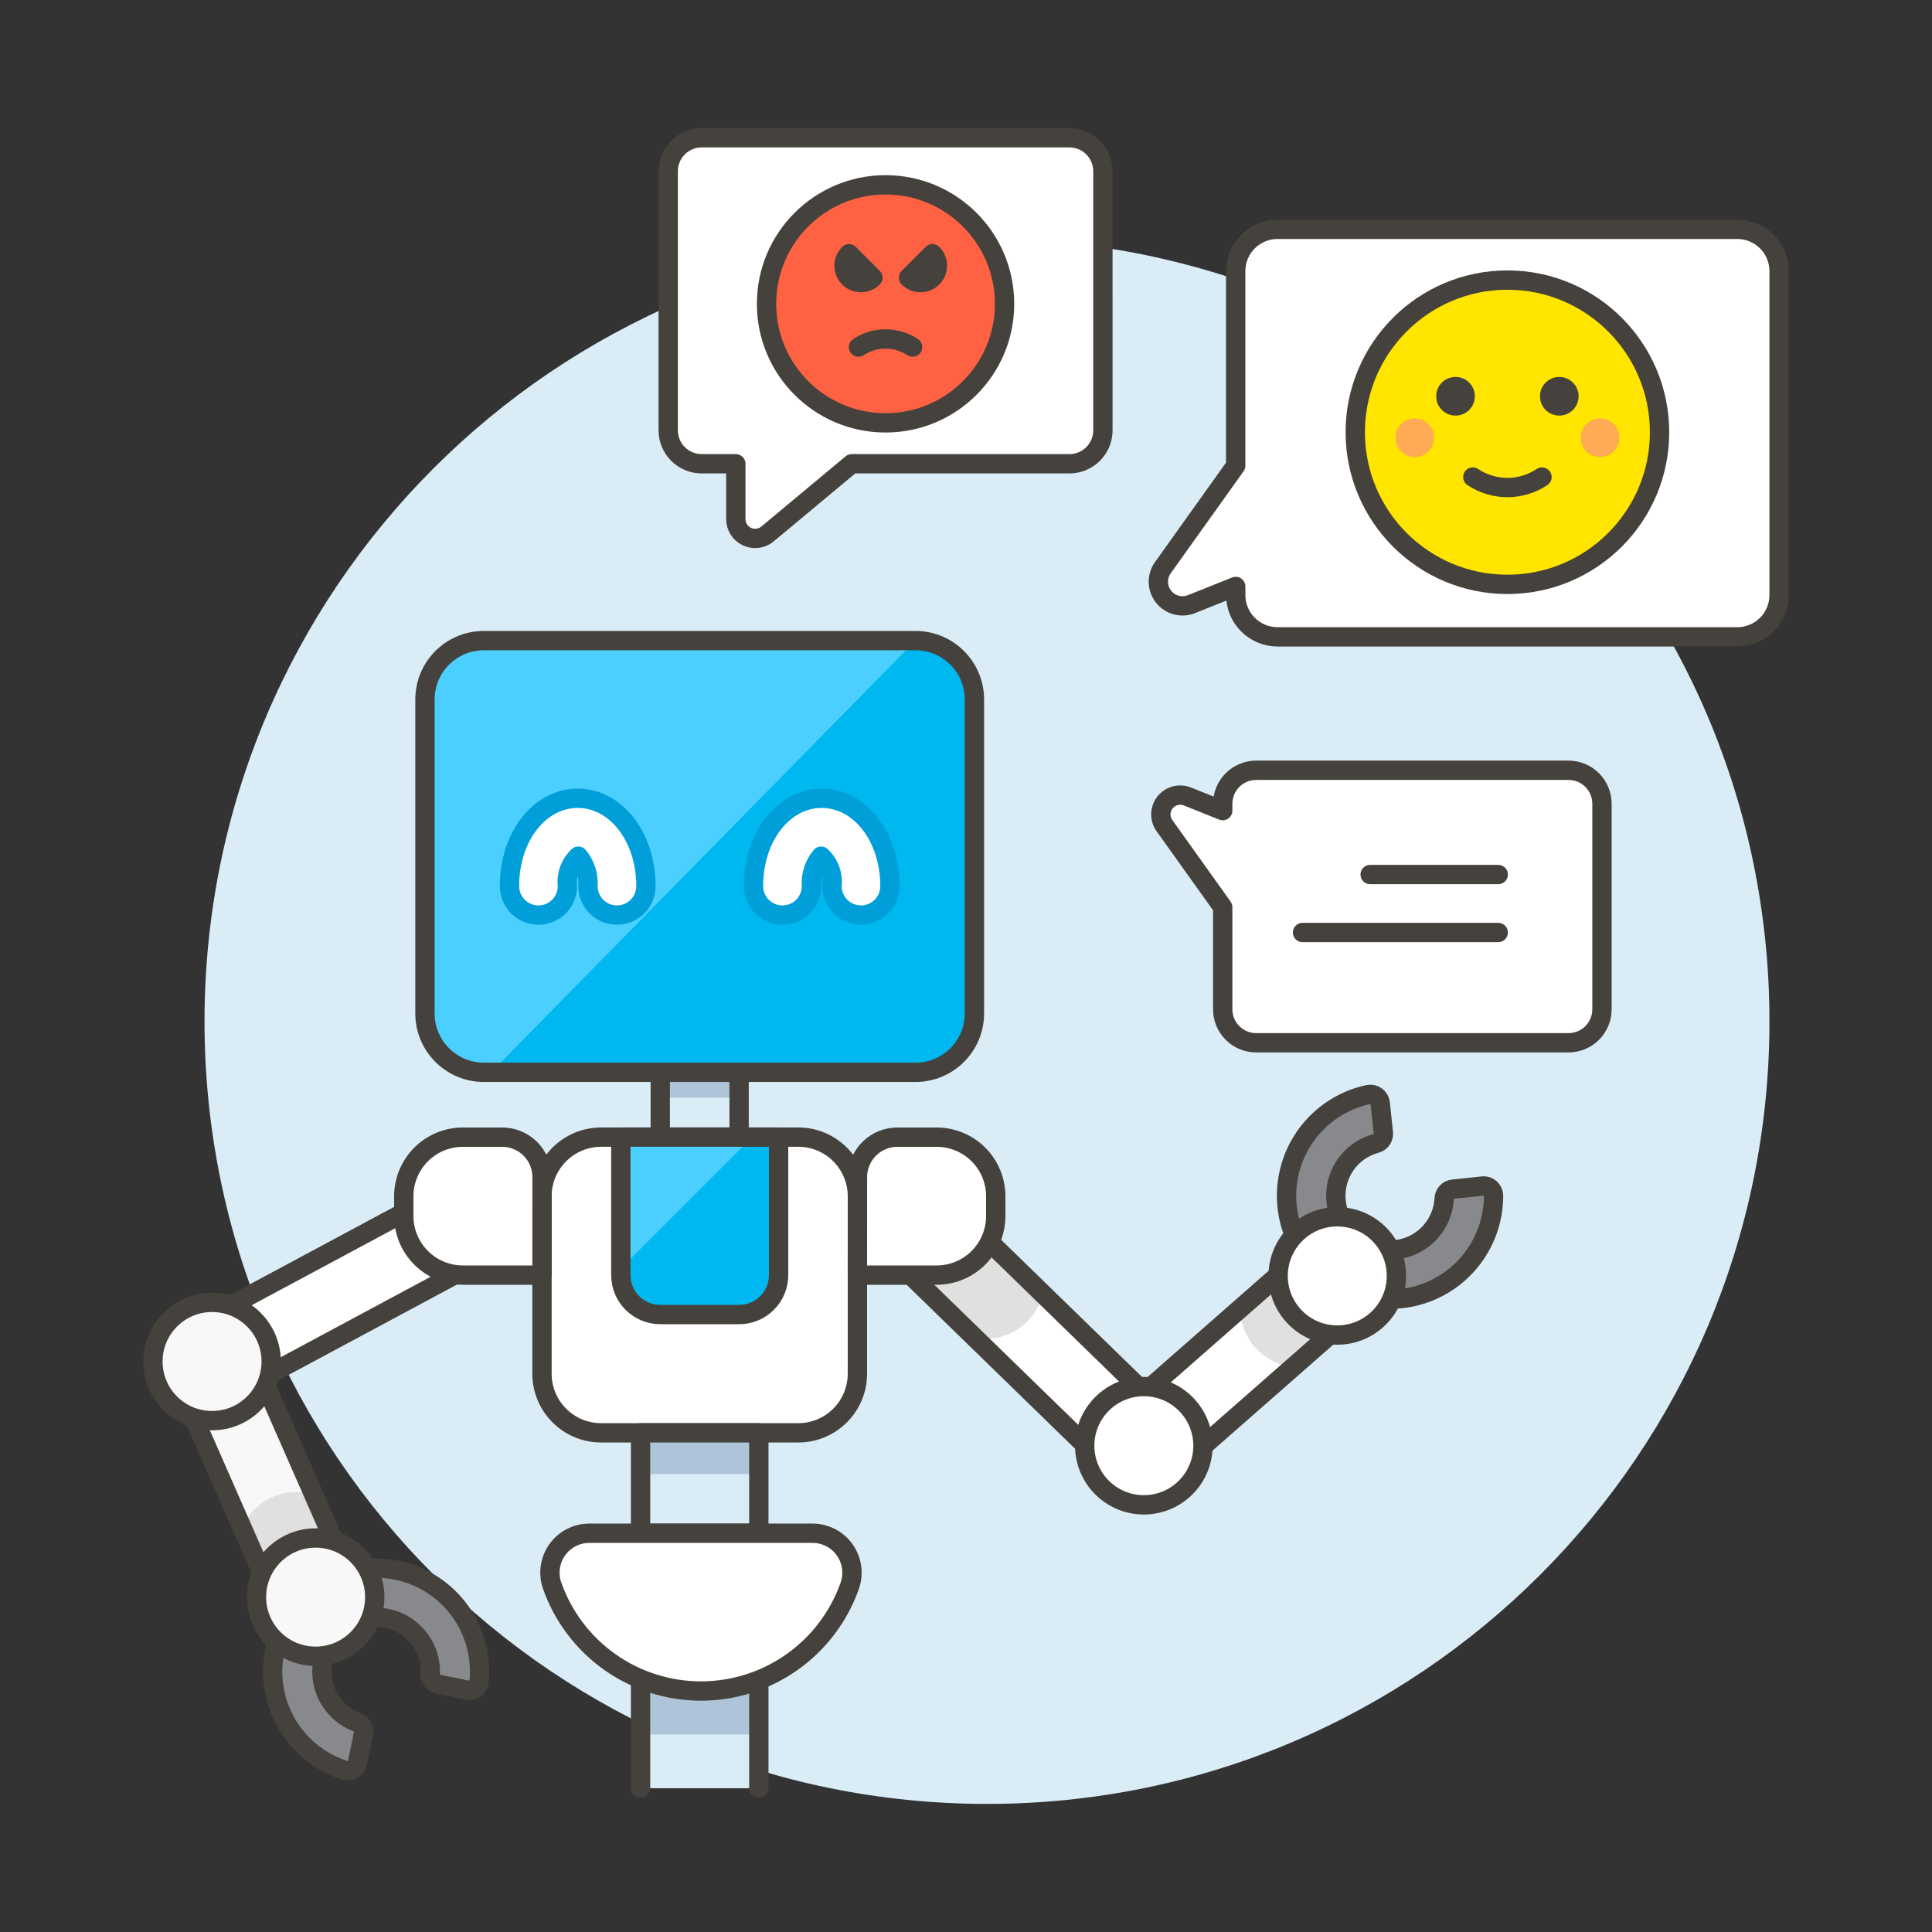 <svg xmlns="http://www.w3.org/2000/svg" fill="none" viewBox="0 0 100 100" id="Chatbot-1--Streamline-Ux" height="100" width="100"><rect x="0" y="0" width="100" height="100" fill="#333333" stroke="none"/><desc>Chatbot 1 Streamline Illustration: https://streamlinehq.com</desc><path fill="#daedf7" stroke="#daedf7" stroke-miterlimit="10" d="M51.086 92.87c22.091 0 40 -17.909 40 -40s-17.909 -40 -40 -40 -40 17.909 -40 40 17.909 40 40 40Z" stroke-width="1"></path><path fill="#87898c" d="M76.742 61.385c0.071 -0.008 0.143 -0 0.211 0.022 0.068 0.022 0.131 0.058 0.184 0.106 0.053 0.048 0.096 0.106 0.125 0.172 0.029 0.066 0.044 0.136 0.044 0.208 -0.001 1.011 -0.287 2.002 -0.827 2.857 -0.54 0.855 -1.311 1.54 -2.224 1.976 -0.913 0.435 -1.93 0.603 -2.935 0.485 -1.004 -0.119 -1.955 -0.519 -2.741 -1.155 -0.786 -0.636 -1.376 -1.482 -1.702 -2.439 -0.326 -0.958 -0.374 -1.988 -0.139 -2.971 0.235 -0.984 0.744 -1.881 1.468 -2.587 0.724 -0.707 1.632 -1.194 2.621 -1.405 0.07 -0.015 0.142 -0.015 0.212 0.001 0.07 0.015 0.136 0.044 0.194 0.086 0.058 0.042 0.106 0.096 0.142 0.158 0.036 0.062 0.058 0.131 0.066 0.202l0.162 1.534c0.013 0.121 -0.018 0.243 -0.087 0.343 -0.069 0.1 -0.172 0.173 -0.289 0.204 -0.501 0.133 -0.955 0.402 -1.312 0.778 -0.357 0.375 -0.603 0.842 -0.711 1.349 -0.108 0.507 -0.074 1.033 0.099 1.522 0.173 0.488 0.478 0.919 0.88 1.245 0.403 0.326 0.888 0.534 1.402 0.601 0.514 0.067 1.036 -0.009 1.509 -0.221 0.473 -0.212 0.878 -0.55 1.17 -0.978 0.292 -0.428 0.461 -0.928 0.486 -1.445 0.006 -0.122 0.055 -0.237 0.138 -0.326 0.084 -0.088 0.196 -0.144 0.318 -0.156l1.534 -0.162Z" stroke-width="1"></path><path stroke="#45413c" stroke-linecap="round" stroke-linejoin="round" d="M76.742 61.385c0.071 -0.008 0.143 -0 0.211 0.022 0.068 0.022 0.131 0.058 0.184 0.106 0.053 0.048 0.096 0.106 0.125 0.172 0.029 0.066 0.044 0.136 0.044 0.208 -0.001 1.011 -0.287 2.002 -0.827 2.857 -0.54 0.855 -1.311 1.54 -2.224 1.976 -0.913 0.435 -1.93 0.603 -2.935 0.485 -1.004 -0.119 -1.955 -0.519 -2.741 -1.155 -0.786 -0.636 -1.376 -1.482 -1.702 -2.439 -0.326 -0.958 -0.374 -1.988 -0.139 -2.971 0.235 -0.984 0.744 -1.881 1.468 -2.587 0.724 -0.707 1.632 -1.194 2.621 -1.405 0.07 -0.015 0.142 -0.015 0.212 0.001 0.07 0.015 0.136 0.044 0.194 0.086 0.058 0.042 0.106 0.096 0.142 0.158 0.036 0.062 0.058 0.131 0.066 0.202l0.162 1.534c0.013 0.121 -0.018 0.243 -0.087 0.343 -0.069 0.1 -0.172 0.173 -0.289 0.204 -0.501 0.133 -0.955 0.402 -1.312 0.778 -0.357 0.375 -0.603 0.842 -0.711 1.349 -0.108 0.507 -0.074 1.033 0.099 1.522 0.173 0.488 0.478 0.919 0.88 1.245 0.403 0.326 0.888 0.534 1.402 0.601 0.514 0.067 1.036 -0.009 1.509 -0.221 0.473 -0.212 0.878 -0.55 1.17 -0.978 0.292 -0.428 0.461 -0.928 0.486 -1.445 0.006 -0.122 0.055 -0.237 0.138 -0.326 0.084 -0.088 0.196 -0.144 0.318 -0.156l1.534 -0.162Z" stroke-width="1"></path><path fill="#ffffff" d="m48.952 62.078 -2.847 2.924 10.967 10.676 2.847 -2.924 -10.967 -10.676Z" stroke-width="1"></path><path fill="#e0e0e0" d="m47.784 63.278 1.168 -1.2L54 66.994l-0.161 0.395c-0.263 0.649 -0.741 1.189 -1.354 1.528 -0.613 0.339 -1.324 0.458 -2.014 0.337l-3.665 -3.568 0.978 -2.408Z" stroke-width="1"></path><path stroke="#45413c" stroke-linecap="round" stroke-linejoin="round" d="m48.952 62.078 -2.847 2.924 10.967 10.676 2.847 -2.924 -10.967 -10.676Z" stroke-width="1"></path><path fill="#ffffff" d="m66.779 65.462 -8.463 7.428 2.692 3.067 8.463 -7.428 -2.692 -3.067Z" stroke-width="1"></path><path fill="#e0e0e0" d="m64.191 67.734 2.589 -2.272 2.692 3.067 -2.535 2.225c-0.749 -0.077 -1.444 -0.428 -1.95 -0.985 -0.507 -0.557 -0.79 -1.282 -0.796 -2.035Z" stroke-width="1"></path><path stroke="#45413c" stroke-linecap="round" stroke-linejoin="round" d="m66.779 65.462 -8.463 7.428 2.692 3.067 8.463 -7.428 -2.692 -3.067Z" stroke-width="1"></path><path fill="#ffffff" stroke="#45413c" stroke-linecap="round" stroke-linejoin="round" d="M69.217 69.102c1.691 0 3.061 -1.37 3.061 -3.061 0 -1.69 -1.37 -3.061 -3.061 -3.061 -1.69 0 -3.061 1.371 -3.061 3.061 0 1.691 1.371 3.061 3.061 3.061Z" stroke-width="1"></path><path fill="#ffffff" stroke="#45413c" stroke-linecap="round" stroke-linejoin="round" d="M59.205 77.89c1.691 0 3.061 -1.37 3.061 -3.061 0 -1.69 -1.37 -3.061 -3.061 -3.061 -1.69 0 -3.061 1.371 -3.061 3.061 0 1.691 1.371 3.061 3.061 3.061Z" stroke-width="1"></path><path fill="#daedf7" d="M39.277 86.718h-6.122v5.84h6.122v-5.84Z" stroke-width="1"></path><path fill="#adc4d9" d="M39.282 86.718H33.16v3.061h6.122v-3.061Z" stroke-width="1"></path><path stroke="#45413c" stroke-linecap="round" stroke-linejoin="round" d="M33.155 92.558v-5.84h6.122v5.84" stroke-width="1"></path><path fill="#daedf7" d="M38.256 54.776h-4.081v4.081h4.081v-4.081Z" stroke-width="1"></path><path fill="#adc4d9" d="M38.256 54.776h-4.081v2.041h4.081v-2.041Z" stroke-width="1"></path><path stroke="#45413c" stroke-linecap="round" stroke-linejoin="round" d="M38.256 54.776h-4.081v4.081h4.081v-4.081Z" stroke-width="1"></path><path fill="#ffffff" stroke="#45413c" stroke-linecap="round" stroke-linejoin="round" d="M41.318 58.858H31.114c-1.69 0 -3.061 1.371 -3.061 3.061v9.183c0 1.691 1.371 3.061 3.061 3.061h10.204c1.691 0 3.061 -1.37 3.061 -3.061v-9.183c0 -1.69 -1.37 -3.061 -3.061 -3.061Z" stroke-width="1"></path><path fill="#daedf7" d="M39.277 74.163h-6.122v5.197h6.122v-5.197Z" stroke-width="1"></path><path fill="#adc4d9" d="M39.282 74.163H33.16v2.136h6.122v-2.136Z" stroke-width="1"></path><path stroke="#45413c" stroke-linecap="round" stroke-linejoin="round" d="M39.277 74.163h-6.122v5.197h6.122v-5.197Z" stroke-width="1"></path><path fill="#00b8f0" d="M40.3 66c0 0.541 -0.215 1.06 -0.598 1.443 -0.383 0.383 -0.902 0.598 -1.443 0.598h-4.084c-0.268 0 -0.533 -0.053 -0.781 -0.155 -0.248 -0.103 -0.472 -0.253 -0.662 -0.443 -0.19 -0.19 -0.34 -0.415 -0.442 -0.662 -0.102 -0.248 -0.155 -0.513 -0.155 -0.781v-7.142H40.3V66Z" stroke-width="1"></path><path fill="#4acfff" d="m38.936 58.858 -6.801 6.795v-6.795h6.801Z" stroke-width="1"></path><path stroke="#45413c" stroke-linecap="round" stroke-linejoin="round" d="M40.3 66c0 0.541 -0.215 1.06 -0.598 1.443 -0.383 0.383 -0.902 0.598 -1.443 0.598h-4.084c-0.268 0 -0.533 -0.053 -0.781 -0.155 -0.248 -0.103 -0.472 -0.253 -0.662 -0.443 -0.19 -0.19 -0.34 -0.415 -0.442 -0.662 -0.102 -0.248 -0.155 -0.513 -0.155 -0.781v-7.142H40.3V66Z" stroke-width="1"></path><path fill="#ffffff" stroke="#45413c" stroke-linecap="round" stroke-linejoin="round" d="M42.058 79.36c0.327 0 0.648 0.079 0.938 0.229 0.29 0.15 0.539 0.368 0.728 0.634 0.188 0.267 0.31 0.575 0.355 0.898 0.045 0.323 0.011 0.653 -0.097 0.961 -0.563 1.592 -1.606 2.971 -2.985 3.946 -1.379 0.975 -3.026 1.499 -4.715 1.499 -1.689 0 -3.336 -0.524 -4.715 -1.499 -1.379 -0.975 -2.422 -2.354 -2.985 -3.946 -0.109 -0.308 -0.142 -0.638 -0.098 -0.962 0.045 -0.324 0.167 -0.632 0.356 -0.899 0.189 -0.267 0.439 -0.484 0.73 -0.634 0.29 -0.15 0.613 -0.228 0.94 -0.227h11.548Z" stroke-width="1"></path><path fill="#f8f8f8" d="M24.294 60.945 10.808 68.182l1.93 3.596 13.486 -7.237 -1.93 -3.596Z" stroke-width="1"></path><path fill="#e0e0e0" d="m25.433 63.064 0.792 1.476 -6.21 3.333 -0.328 -0.273c-0.54 -0.447 -0.91 -1.065 -1.049 -1.752 -0.139 -0.687 -0.038 -1.401 0.286 -2.022l4.507 -2.419 2.002 1.657Z" stroke-width="1"></path><path fill="#ffffff" stroke="#45413c" stroke-linecap="round" stroke-linejoin="round" d="M24.294 60.945 10.808 68.182l1.93 3.596 13.486 -7.237 -1.93 -3.596Z" stroke-width="1"></path><path fill="#ffffff" stroke="#45413c" stroke-linecap="round" stroke-linejoin="round" d="M28.053 66h-4.1c-0.81 -0.002 -1.587 -0.325 -2.16 -0.899 -0.572 -0.574 -0.894 -1.351 -0.893 -2.162v-1.02c-0 -0.402 0.079 -0.8 0.233 -1.171 0.154 -0.371 0.379 -0.709 0.663 -0.993 0.284 -0.284 0.622 -0.51 0.993 -0.663 0.371 -0.154 0.77 -0.233 1.172 -0.233H26c0.542 0.002 1.061 0.217 1.446 0.599 0.385 0.382 0.604 0.899 0.61 1.441L28.053 66Z" stroke-width="1"></path><path fill="#f8f8f8" d="m13.093 70.209 -3.736 1.642 4.53 10.309 3.736 -1.642 -4.53 -10.309Z" stroke-width="1"></path><path fill="#e0e0e0" d="m16.237 77.364 1.386 3.154 -3.737 1.641 -1.357 -3.087c0.3 -0.691 0.844 -1.247 1.528 -1.562 0.684 -0.315 1.46 -0.367 2.18 -0.146Z" stroke-width="1"></path><path stroke="#45413c" stroke-linecap="round" stroke-linejoin="round" d="m13.093 70.209 -3.736 1.642 4.53 10.309 3.736 -1.642 -4.53 -10.309Z" stroke-width="1"></path><path fill="#87898c" d="M18.506 91.246c-0.015 0.07 -0.044 0.136 -0.085 0.195s-0.095 0.107 -0.157 0.143c-0.062 0.036 -0.13 0.059 -0.201 0.067 -0.071 0.008 -0.143 0.001 -0.211 -0.021 -0.964 -0.305 -1.822 -0.877 -2.475 -1.649 -0.653 -0.772 -1.074 -1.714 -1.214 -2.715 -0.14 -1.002 0.006 -2.022 0.421 -2.944 0.416 -0.922 1.084 -1.708 1.927 -2.266 0.843 -0.558 1.827 -0.866 2.838 -0.889 1.011 -0.022 2.008 0.242 2.875 0.762 0.867 0.52 1.569 1.276 2.025 2.178 0.456 0.903 0.647 1.916 0.551 2.923 -0.007 0.071 -0.029 0.14 -0.064 0.203 -0.035 0.062 -0.083 0.116 -0.141 0.159 -0.058 0.043 -0.123 0.072 -0.193 0.088 -0.07 0.015 -0.142 0.016 -0.212 0.002l-1.512 -0.308c-0.119 -0.024 -0.226 -0.09 -0.3 -0.186 -0.075 -0.096 -0.113 -0.215 -0.107 -0.337 0.024 -0.517 -0.096 -1.032 -0.346 -1.485 -0.25 -0.454 -0.621 -0.829 -1.071 -1.085 -0.451 -0.256 -0.963 -0.382 -1.481 -0.364 -0.518 0.018 -1.021 0.178 -1.453 0.464 -0.432 0.286 -0.777 0.686 -0.996 1.155 -0.219 0.47 -0.303 0.991 -0.244 1.505 0.059 0.515 0.26 1.003 0.579 1.411 0.32 0.408 0.746 0.719 1.232 0.899 0.114 0.042 0.209 0.124 0.269 0.23 0.059 0.106 0.078 0.231 0.053 0.35l-0.308 1.516Z" stroke-width="1"></path><path stroke="#45413c" stroke-linecap="round" stroke-linejoin="round" d="M18.506 91.246c-0.015 0.07 -0.044 0.136 -0.085 0.195s-0.095 0.107 -0.157 0.143c-0.062 0.036 -0.13 0.059 -0.201 0.067 -0.071 0.008 -0.143 0.001 -0.211 -0.021 -0.964 -0.305 -1.822 -0.877 -2.475 -1.649 -0.653 -0.772 -1.074 -1.714 -1.214 -2.715 -0.14 -1.002 0.006 -2.022 0.421 -2.944 0.416 -0.922 1.084 -1.708 1.927 -2.266 0.843 -0.558 1.827 -0.866 2.838 -0.889 1.011 -0.022 2.008 0.242 2.875 0.762 0.867 0.52 1.569 1.276 2.025 2.178 0.456 0.903 0.647 1.916 0.551 2.923 -0.007 0.071 -0.029 0.14 -0.064 0.203 -0.035 0.062 -0.083 0.116 -0.141 0.159 -0.058 0.043 -0.123 0.072 -0.193 0.088 -0.07 0.015 -0.142 0.016 -0.212 0.002l-1.512 -0.308c-0.119 -0.024 -0.226 -0.09 -0.3 -0.186 -0.075 -0.096 -0.113 -0.215 -0.107 -0.337 0.024 -0.517 -0.096 -1.032 -0.346 -1.485 -0.25 -0.454 -0.621 -0.829 -1.071 -1.085 -0.451 -0.256 -0.963 -0.382 -1.481 -0.364 -0.518 0.018 -1.021 0.178 -1.453 0.464 -0.432 0.286 -0.777 0.686 -0.996 1.155 -0.219 0.47 -0.303 0.991 -0.244 1.505 0.059 0.515 0.26 1.003 0.579 1.411 0.32 0.408 0.746 0.719 1.232 0.899 0.114 0.042 0.209 0.124 0.269 0.23 0.059 0.106 0.078 0.231 0.053 0.35l-0.308 1.516Z" stroke-width="1"></path><path fill="#f8f8f8" stroke="#45413c" stroke-linecap="round" stroke-linejoin="round" d="M16.336 85.728c1.69 0 3.061 -1.37 3.061 -3.061 0 -1.69 -1.371 -3.061 -3.061 -3.061s-3.061 1.371 -3.061 3.061c0 1.691 1.371 3.061 3.061 3.061Z" stroke-width="1"></path><path fill="#f8f8f8" stroke="#45413c" stroke-linecap="round" stroke-linejoin="round" d="M10.976 73.532c1.691 0 3.061 -1.37 3.061 -3.061 0 -1.69 -1.37 -3.061 -3.061 -3.061 -1.691 0 -3.061 1.371 -3.061 3.061 0 1.691 1.37 3.061 3.061 3.061Z" stroke-width="1"></path><path fill="#ffffff" stroke="#45413c" stroke-linecap="round" stroke-linejoin="round" d="M44.379 66h4.1c0.402 0 0.8 -0.079 1.171 -0.233 0.371 -0.154 0.709 -0.379 0.993 -0.663 0.284 -0.284 0.51 -0.622 0.664 -0.993 0.154 -0.371 0.233 -0.77 0.233 -1.172v-1.02c0 -0.402 -0.079 -0.8 -0.233 -1.171 -0.154 -0.371 -0.379 -0.709 -0.664 -0.993 -0.284 -0.284 -0.622 -0.51 -0.993 -0.663 -0.371 -0.154 -0.769 -0.233 -1.171 -0.233h-2.04c-0.542 0.002 -1.061 0.217 -1.446 0.599 -0.385 0.382 -0.604 0.899 -0.611 1.441L44.379 66Z" stroke-width="1"></path><path fill="#00b8f0" d="M47.389 33.158H25.043c-1.683 0 -3.047 1.364 -3.047 3.047v16.251c0 1.683 1.364 3.047 3.047 3.047h22.346c1.683 0 3.047 -1.364 3.047 -3.047V36.205c0 -1.683 -1.364 -3.047 -3.047 -3.047Z" stroke-width="1"></path><path fill="#4acfff" d="M25.419 55.5h-0.376c-0.807 -0.001 -1.581 -0.323 -2.151 -0.893 -0.57 -0.571 -0.891 -1.345 -0.892 -2.152V36.2c0 -0.808 0.321 -1.583 0.892 -2.155 0.572 -0.572 1.347 -0.892 2.155 -0.892h22.342L25.419 55.5Z" stroke-width="1"></path><path fill="#ffffff" stroke="#009fd9" stroke-linecap="round" stroke-linejoin="round" d="M27.869 47.365c0.398 0 0.779 -0.158 1.061 -0.439s0.439 -0.663 0.439 -1.061c-0.034 -0.284 -0.001 -0.573 0.097 -0.842 0.098 -0.269 0.258 -0.512 0.467 -0.708 0.361 0.432 0.54 0.988 0.5 1.55 0 0.398 0.158 0.779 0.439 1.061s0.663 0.439 1.061 0.439c0.398 0 0.779 -0.158 1.061 -0.439 0.281 -0.281 0.439 -0.663 0.439 -1.061 0 -2.549 -1.552 -4.546 -3.532 -4.546s-3.531 2 -3.531 4.546c0 0.398 0.158 0.779 0.439 1.06 0.281 0.281 0.662 0.44 1.06 0.44Z" stroke-width="1"></path><path fill="#ffffff" stroke="#009fd9" stroke-linecap="round" stroke-linejoin="round" d="M44.564 47.365c-0.398 0 -0.779 -0.158 -1.061 -0.439s-0.439 -0.663 -0.439 -1.061c0.034 -0.284 0.001 -0.573 -0.097 -0.842 -0.098 -0.269 -0.258 -0.512 -0.467 -0.708 -0.362 0.432 -0.541 0.988 -0.5 1.55 0 0.398 -0.158 0.779 -0.439 1.061s-0.663 0.439 -1.061 0.439c-0.398 0 -0.779 -0.158 -1.061 -0.439S39 46.263 39 45.865c0 -2.549 1.551 -4.546 3.531 -4.546 1.98 0 3.532 2 3.532 4.546 0 0.398 -0.158 0.779 -0.439 1.06 -0.281 0.281 -0.662 0.44 -1.06 0.44v0Z" stroke-width="1"></path><path stroke="#45413c" stroke-linecap="round" stroke-linejoin="round" d="M47.389 33.158H25.043c-1.683 0 -3.047 1.364 -3.047 3.047v16.251c0 1.683 1.364 3.047 3.047 3.047h22.346c1.683 0 3.047 -1.364 3.047 -3.047V36.205c0 -1.683 -1.364 -3.047 -3.047 -3.047Z" stroke-width="1"></path><path fill="#ffffff" d="M81.187 53.974H65.019c-0.459 0 -0.899 -0.182 -1.224 -0.507s-0.507 -0.765 -0.507 -1.224v-5.286l-3.016 -4.222c-0.126 -0.176 -0.191 -0.388 -0.186 -0.604 0.005 -0.216 0.08 -0.425 0.213 -0.595 0.134 -0.17 0.319 -0.292 0.527 -0.348 0.209 -0.056 0.43 -0.043 0.631 0.037l1.831 0.732V41.6c0 -0.459 0.182 -0.899 0.507 -1.224s0.765 -0.507 1.224 -0.507h16.168c0.227 0 0.452 0.045 0.662 0.132 0.21 0.087 0.401 0.214 0.562 0.375 0.161 0.161 0.288 0.352 0.375 0.562 0.087 0.21 0.132 0.435 0.132 0.662v10.643c0 0.227 -0.045 0.452 -0.132 0.662 -0.087 0.21 -0.214 0.401 -0.375 0.562 -0.161 0.161 -0.351 0.288 -0.562 0.375 -0.21 0.087 -0.435 0.132 -0.662 0.132Z" stroke-width="1"></path><path fill="#ffffff" d="M55.355 7.13H36.317c-0.459 0 -0.899 0.182 -1.224 0.507 -0.325 0.325 -0.507 0.765 -0.507 1.224v13.413c0 0.227 0.045 0.452 0.132 0.662 0.087 0.21 0.214 0.401 0.375 0.562 0.161 0.161 0.352 0.288 0.562 0.375 0.21 0.087 0.435 0.132 0.662 0.132h1.769v2.865c0 0.19 0.054 0.376 0.156 0.536s0.247 0.288 0.42 0.369c0.172 0.081 0.364 0.111 0.552 0.086 0.189 -0.024 0.366 -0.102 0.512 -0.223l4.36 -3.633h11.269c0.227 0 0.452 -0.045 0.662 -0.132 0.21 -0.087 0.401 -0.214 0.562 -0.375 0.161 -0.161 0.288 -0.352 0.375 -0.562 0.087 -0.21 0.132 -0.435 0.132 -0.662V8.861c0 -0.227 -0.045 -0.452 -0.132 -0.662 -0.087 -0.21 -0.214 -0.401 -0.375 -0.562 -0.161 -0.161 -0.352 -0.288 -0.562 -0.375 -0.21 -0.087 -0.435 -0.132 -0.662 -0.132Z" stroke-width="1"></path><path stroke="#45413c" stroke-linecap="round" stroke-linejoin="round" d="M55.355 7.13H36.317c-0.459 0 -0.899 0.182 -1.224 0.507 -0.325 0.325 -0.507 0.765 -0.507 1.224v13.413c0 0.227 0.045 0.452 0.132 0.662 0.087 0.21 0.214 0.401 0.375 0.562 0.161 0.161 0.352 0.288 0.562 0.375 0.21 0.087 0.435 0.132 0.662 0.132h1.769v2.865c0 0.19 0.054 0.376 0.156 0.536s0.247 0.288 0.42 0.369c0.172 0.081 0.364 0.111 0.552 0.086 0.189 -0.024 0.366 -0.102 0.512 -0.223l4.36 -3.633h11.269c0.227 0 0.452 -0.045 0.662 -0.132 0.21 -0.087 0.401 -0.214 0.562 -0.375 0.161 -0.161 0.288 -0.352 0.375 -0.562 0.087 -0.21 0.132 -0.435 0.132 -0.662V8.861c0 -0.227 -0.045 -0.452 -0.132 -0.662 -0.087 -0.21 -0.214 -0.401 -0.375 -0.562 -0.161 -0.161 -0.352 -0.288 -0.562 -0.375 -0.21 -0.087 -0.435 -0.132 -0.662 -0.132v0Z" stroke-width="1"></path><path fill="#ffffff" d="M89.922 11.87h-23.8c-0.284 0 -0.566 0.056 -0.828 0.165 -0.263 0.109 -0.501 0.268 -0.702 0.469 -0.201 0.201 -0.36 0.44 -0.469 0.702 -0.109 0.263 -0.165 0.544 -0.164 0.828v10.071l-3.769 5.278c-0.157 0.22 -0.239 0.485 -0.233 0.755 0.006 0.27 0.1 0.531 0.267 0.744 0.167 0.213 0.398 0.365 0.659 0.435 0.261 0.07 0.538 0.053 0.789 -0.047l2.289 -0.915v0.445c-0 0.284 0.056 0.566 0.164 0.828 0.109 0.263 0.268 0.501 0.469 0.702 0.201 0.201 0.439 0.36 0.702 0.469 0.263 0.109 0.544 0.165 0.828 0.165h23.8c0.574 -0.001 1.123 -0.229 1.529 -0.634 0.405 -0.406 0.633 -0.956 0.633 -1.53V14.034c0 -0.574 -0.228 -1.124 -0.634 -1.53 -0.406 -0.406 -0.956 -0.634 -1.53 -0.634Z" stroke-width="1"></path><path stroke="#45413c" stroke-linecap="round" stroke-linejoin="round" d="M89.922 11.87h-23.8c-0.284 0 -0.566 0.056 -0.828 0.165 -0.263 0.109 -0.501 0.268 -0.702 0.469 -0.201 0.201 -0.36 0.44 -0.469 0.702 -0.109 0.263 -0.165 0.544 -0.164 0.828v10.071l-3.769 5.278c-0.157 0.22 -0.239 0.485 -0.233 0.755 0.006 0.27 0.1 0.531 0.267 0.744 0.167 0.213 0.398 0.365 0.659 0.435 0.261 0.07 0.538 0.053 0.789 -0.047l2.289 -0.915v0.445c-0 0.284 0.056 0.566 0.164 0.828 0.109 0.263 0.268 0.501 0.469 0.702 0.201 0.201 0.439 0.36 0.702 0.469 0.263 0.109 0.544 0.165 0.828 0.165h23.8c0.574 -0.001 1.123 -0.229 1.529 -0.634 0.405 -0.406 0.633 -0.956 0.633 -1.53V14.034c0 -0.574 -0.228 -1.124 -0.634 -1.53 -0.406 -0.406 -0.956 -0.634 -1.53 -0.634v0Z" stroke-width="1"></path><path stroke="#45413c" stroke-linecap="round" stroke-linejoin="round" d="M81.187 53.974H65.019c-0.459 0 -0.899 -0.182 -1.224 -0.507s-0.507 -0.765 -0.507 -1.224v-5.286l-3.016 -4.222c-0.126 -0.176 -0.191 -0.388 -0.186 -0.604 0.005 -0.216 0.08 -0.425 0.213 -0.595 0.134 -0.17 0.319 -0.292 0.527 -0.348 0.209 -0.056 0.43 -0.043 0.631 0.037l1.831 0.732V41.6c0 -0.459 0.182 -0.899 0.507 -1.224s0.765 -0.507 1.224 -0.507h16.168c0.227 0 0.452 0.045 0.662 0.132 0.21 0.087 0.401 0.214 0.562 0.375 0.161 0.161 0.288 0.352 0.375 0.562 0.087 0.21 0.132 0.435 0.132 0.662v10.643c0 0.227 -0.045 0.452 -0.132 0.662 -0.087 0.21 -0.214 0.401 -0.375 0.562 -0.161 0.161 -0.351 0.288 -0.562 0.375 -0.21 0.087 -0.435 0.132 -0.662 0.132v0Z" stroke-width="1"></path><path stroke="#45413c" stroke-linecap="round" stroke-linejoin="round" d="M77.549 45.266h-6.63" stroke-width="1"></path><path stroke="#45413c" stroke-linecap="round" stroke-linejoin="round" d="M77.549 48.266h-10.13" stroke-width="1"></path><path fill="#ff6242" d="M45.836 21.887c3.402 0 6.16 -2.758 6.16 -6.16 0 -3.402 -2.758 -6.16 -6.16 -6.16 -3.402 0 -6.16 2.758 -6.16 6.16s2.758 6.16 6.16 6.16Z" stroke-width="1"></path><path fill="#ff6242" d="M41.759 16.952c0.552 0 1 -0.448 1 -1s-0.448 -1 -1 -1 -1 0.448 -1 1 0.448 1 1 1Z" stroke-width="1"></path><path fill="#ff6242" d="M49.912 16.952c0.552 0 1 -0.448 1 -1s-0.448 -1 -1 -1 -1 0.448 -1 1 0.448 1 1 1Z" stroke-width="1"></path><path stroke="#45413c" stroke-linecap="round" stroke-linejoin="round" d="M45.836 21.887c3.402 0 6.16 -2.758 6.16 -6.16 0 -3.402 -2.758 -6.16 -6.16 -6.16 -3.402 0 -6.16 2.758 -6.16 6.16s2.758 6.16 6.16 6.16Z" stroke-width="1"></path><path fill="#45413c" stroke="#45413c" stroke-linejoin="round" d="M48.264 13.133c0.164 0.164 0.256 0.387 0.256 0.619 0 0.232 -0.092 0.455 -0.256 0.619s-0.387 0.256 -0.619 0.256c-0.232 0 -0.455 -0.092 -0.619 -0.256l1.238 -1.238Z" stroke-width="1"></path><path stroke="#45413c" stroke-linecap="round" stroke-linejoin="round" d="M47.236 17.967c-0.415 -0.276 -0.902 -0.424 -1.4 -0.424 -0.498 0 -0.985 0.147 -1.4 0.424" stroke-width="1"></path><path fill="#45413c" stroke="#45413c" stroke-linejoin="round" d="M43.945 13.133c-0.164 0.164 -0.257 0.387 -0.257 0.619 0 0.232 0.092 0.455 0.256 0.619 0.164 0.164 0.387 0.256 0.619 0.257 0.232 0 0.455 -0.092 0.619 -0.256l-1.237 -1.238Z" stroke-width="1"></path><path fill="#ffe500" stroke="#45413c" stroke-linecap="round" stroke-linejoin="round" d="M78.023 30.247c4.349 0 7.875 -3.526 7.875 -7.875 0 -4.349 -3.526 -7.875 -7.875 -7.875 -4.349 0 -7.875 3.526 -7.875 7.875 0 4.349 3.526 7.875 7.875 7.875Z" stroke-width="1"></path><path fill="#45413c" d="M75.338 21.511c0.552 0 1 -0.448 1 -1s-0.448 -1 -1 -1 -1 0.448 -1 1 0.448 1 1 1Z" stroke-width="1"></path><path fill="#ffaa54" d="M73.228 23.659c0.552 0 1 -0.448 1 -1s-0.448 -1 -1 -1 -1 0.448 -1 1 0.448 1 1 1Z" stroke-width="1"></path><path fill="#45413c" d="M80.708 21.511c0.552 0 1 -0.448 1 -1s-0.448 -1 -1 -1 -1 0.448 -1 1 0.448 1 1 1Z" stroke-width="1"></path><path fill="#ffaa54" d="M82.819 23.659c0.552 0 1 -0.448 1 -1s-0.448 -1 -1 -1 -1 0.448 -1 1 0.448 1 1 1Z" stroke-width="1"></path><path stroke="#45413c" stroke-linecap="round" stroke-linejoin="round" d="M79.813 24.693c-0.53 0.353 -1.153 0.542 -1.79 0.542s-1.26 -0.189 -1.79 -0.542" stroke-width="1"></path></svg>